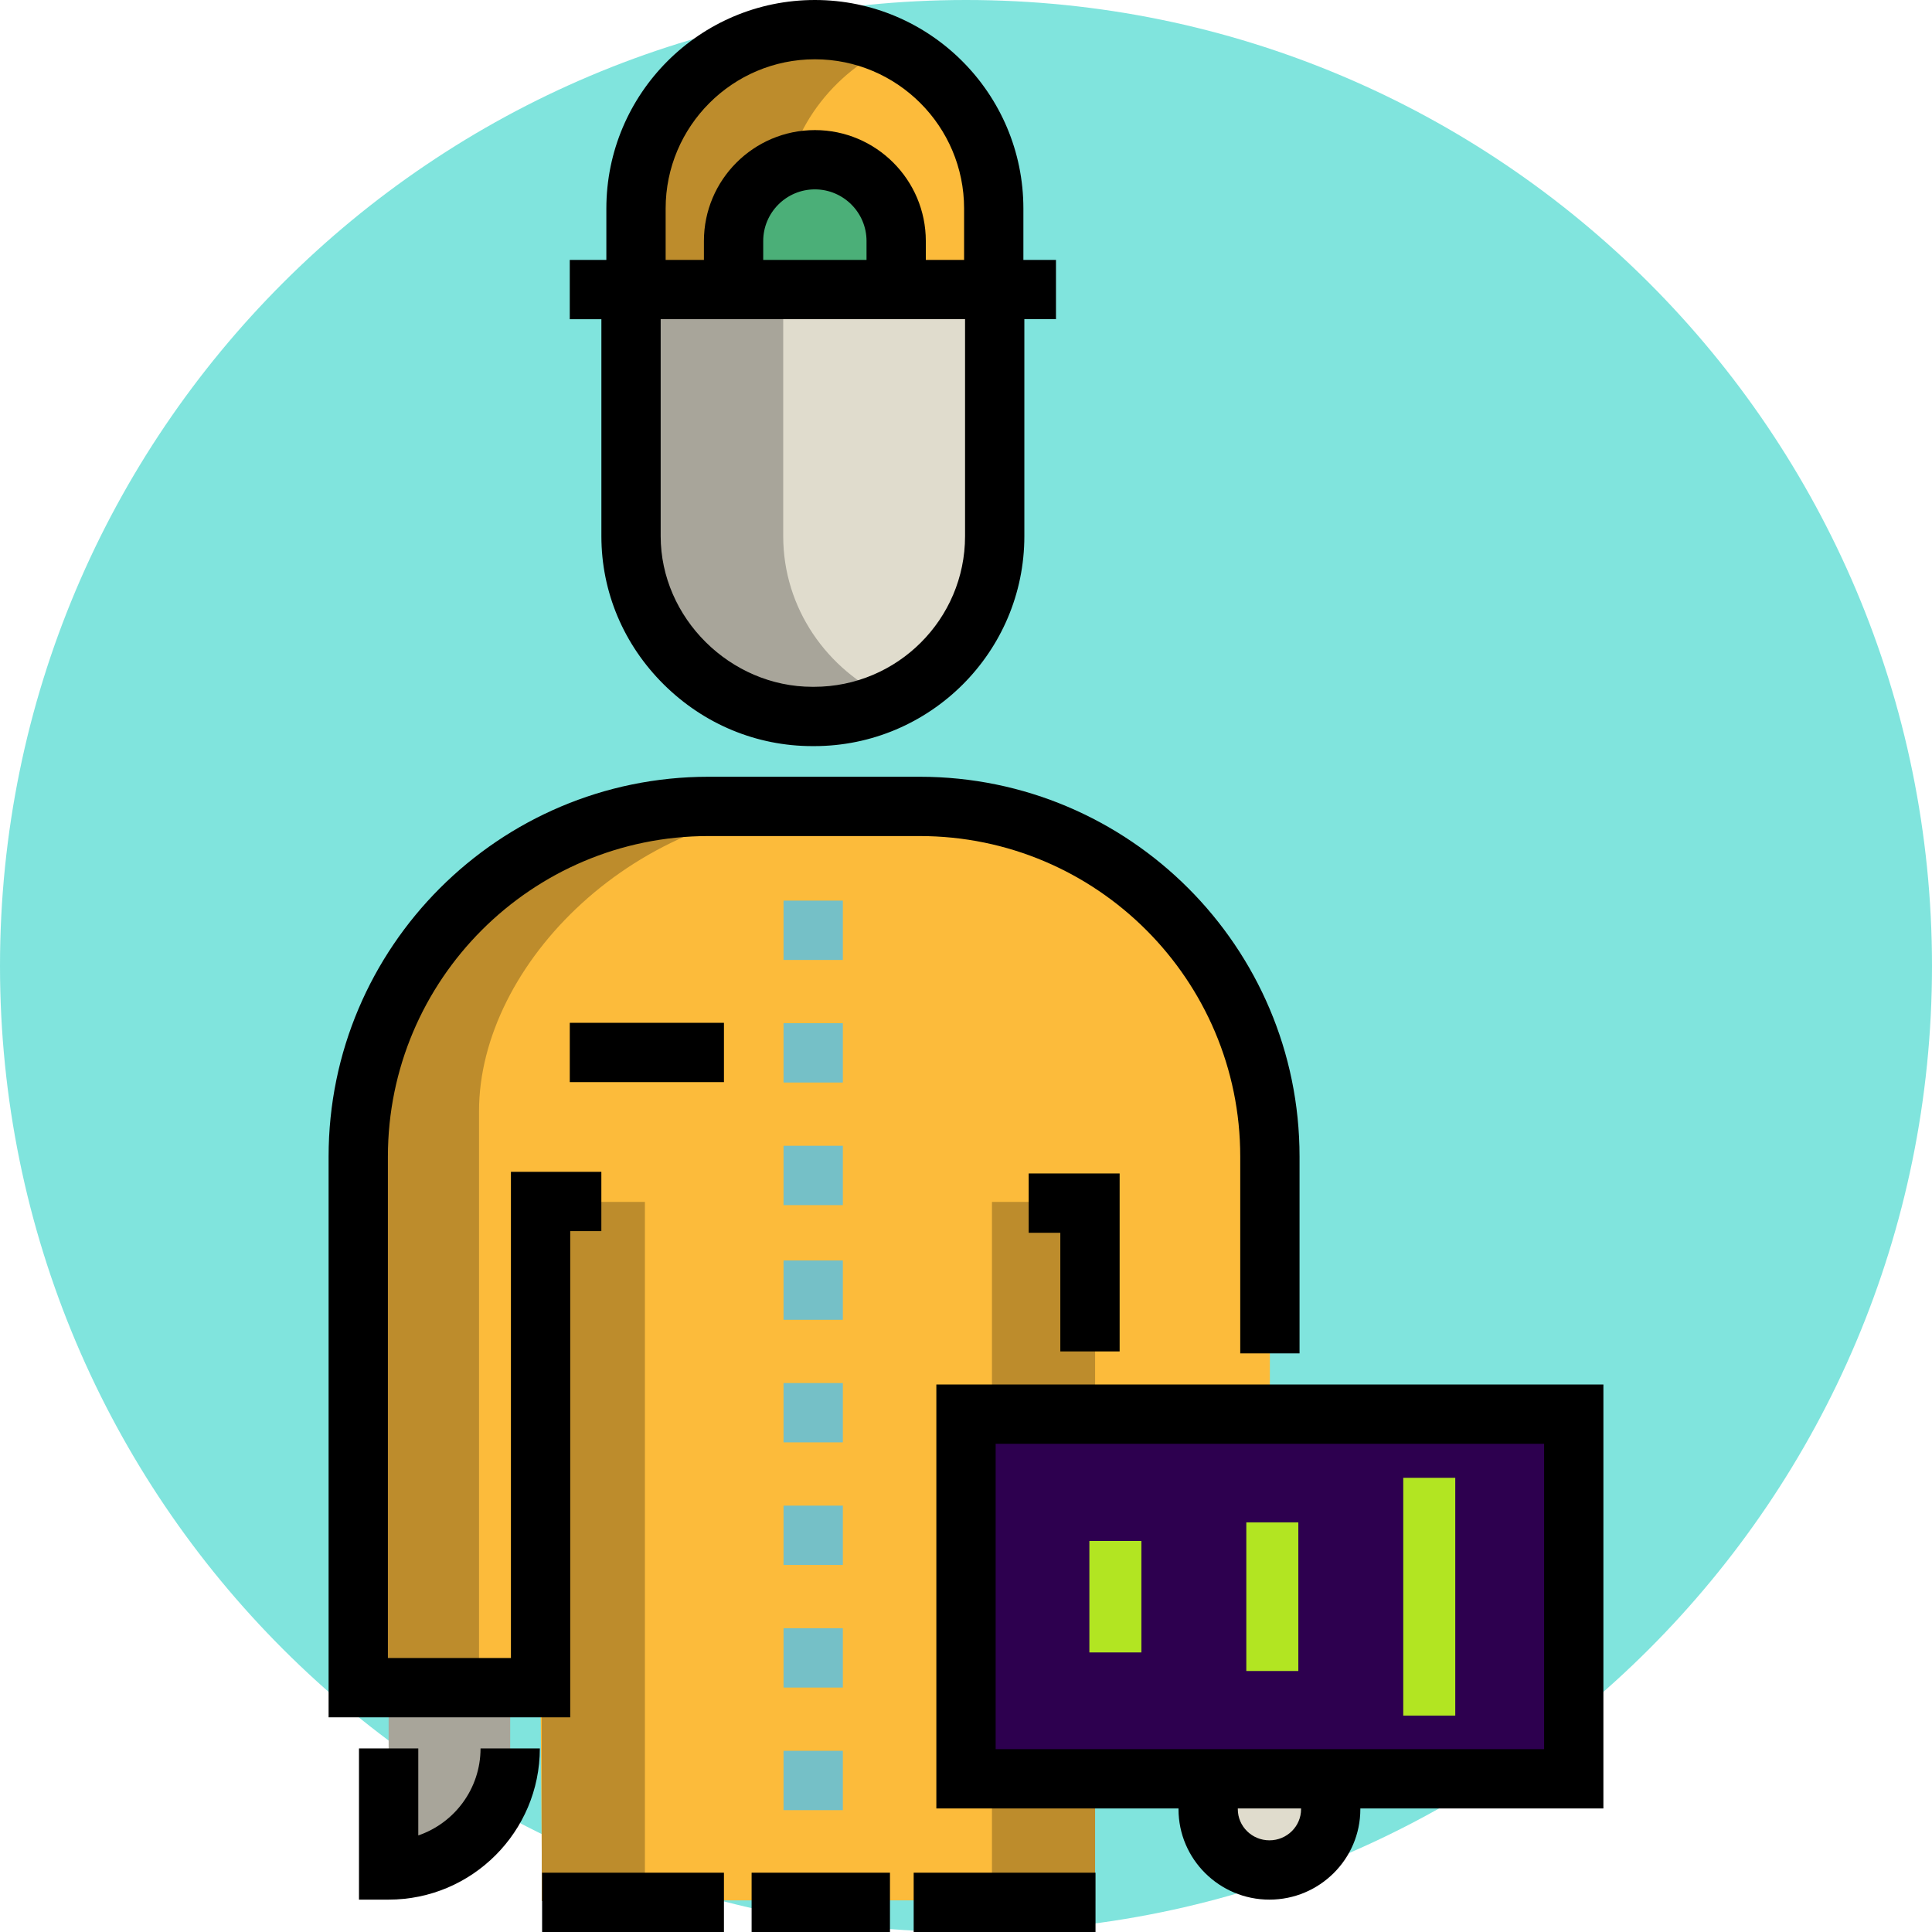 <?xml version="1.0" encoding="UTF-8" standalone="no"?>
<!-- Generator: Adobe Illustrator 19.0.0, SVG Export Plug-In . SVG Version: 6.00 Build 0)  -->

<svg
   xmlns:dc="http://purl.org/dc/elements/1.1/"
   xmlns:cc="http://creativecommons.org/ns#"
   xmlns:rdf="http://www.w3.org/1999/02/22-rdf-syntax-ns#"
   xmlns:svg="http://www.w3.org/2000/svg"
   xmlns="http://www.w3.org/2000/svg"
   xmlns:sodipodi="http://sodipodi.sourceforge.net/DTD/sodipodi-0.dtd"
   xmlns:inkscape="http://www.inkscape.org/namespaces/inkscape"
   version="1.1"
   id="Layer_1"
   x="0px"
   y="0px"
   viewBox="0 0 260 260"
   xml:space="preserve"
   inkscape:version="0.91 r13725"
   sodipodi:docname="subscription-icon.svg"
   width="260"
   height="260"><defs
     id="defs14455" /><sodipodi:namedview
     pagecolor="#ffffff"
     bordercolor="#666666"
     borderopacity="1"
     objecttolerance="10"
     gridtolerance="10"
     guidetolerance="10"
     inkscape:pageopacity="0"
     inkscape:pageshadow="2"
     inkscape:window-width="1366"
     inkscape:window-height="745"
     id="namedview14453"
     showgrid="false"
     fit-margin-top="0"
     fit-margin-left="0"
     fit-margin-right="0"
     fit-margin-bottom="0"
     inkscape:zoom="0.921875"
     inkscape:cx="94.128774"
     inkscape:cy="171.79849"
     inkscape:window-x="-8"
     inkscape:window-y="-8"
     inkscape:window-maximized="1"
     inkscape:current-layer="Layer_1" /><path
     style="fill:#5dddd3;fill-opacity:0.784"
     d="M 130,-3.0517578e-5 C 201.797,-3.0517578e-5 260,58.202 260,130 260,201.797 201.797,260 130,260 58.202,260 0,201.797 0,130 0,58.202 58.203,-3.0517578e-5 130,-3.0517578e-5 Z"
     id="path5328"
     inkscape:connector-curvature="0"
     inkscape:transform-center-x="135.59323"
     inkscape:transform-center-y="11.932204" /><g
     id="g14423"
     transform="translate(-120.907,-150.155)" /><g
     id="g14425"
     transform="translate(-120.907,-150.155)" /><g
     id="g14427"
     transform="translate(-120.907,-150.155)" /><g
     id="g14429"
     transform="translate(-120.907,-150.155)" /><g
     id="g14431"
     transform="translate(-120.907,-150.155)" /><g
     id="g14433"
     transform="translate(-120.907,-150.155)" /><g
     id="g14435"
     transform="translate(-120.907,-150.155)" /><g
     id="g14437"
     transform="translate(-120.907,-150.155)" /><g
     id="g14439"
     transform="translate(-120.907,-150.155)" /><g
     id="g14441"
     transform="translate(-120.907,-150.155)" /><g
     id="g14443"
     transform="translate(-120.907,-150.155)" /><g
     id="g14445"
     transform="translate(-120.907,-150.155)" /><g
     id="g14447"
     transform="translate(-120.907,-150.155)" /><g
     id="g14449"
     transform="translate(-120.907,-150.155)" /><g
     id="g14451"
     transform="translate(-120.907,-150.155)" /><path
     inkscape:connector-curvature="0"
     style="fill:#a8a59a"
     d="m 52.301,227.117 0,24.536 0,0 c 9.034,0 16.358,-7.324 16.358,-16.358 l 0,0 0,-8.179 -16.358,0 z"
     id="path16280" /><path
     inkscape:connector-curvature="0"
     style="fill:#e0dccd"
     d="m 179.346,239.253 0,4.223 c 0,4.517 -3.728,8.179 -8.245,8.179 -4.517,0 -8.246,-3.662 -8.246,-8.179 l 0,-4.223"
     id="path16282" /><path
     inkscape:connector-curvature="0"
     style="fill:#fcbb3b"
     d="m 170.894,155.644 c 0,-26.024 -21.097,-47.121 -47.121,-47.121 l -28.443,0 c -26.024,0 -47.121,21.097 -47.121,40.965 l 0,77.629 24.536,0 0.205,28.626 73.363,0 0.043,-16.358 20.448,0 -36.805,0 0,-49.074 40.895,0 0,-34.667 0,0 z"
     id="path16284" /><g
     transform="matrix(0.508,0,0,0.508,1.5e-5,-2.1617578e-5)"
     id="g16286"><path
       inkscape:connector-curvature="0"
       style="fill:#bd8c2c"
       d="m 219.943,213.442 -32.213,0 c -51.247,0 -93.306,41.811 -93.306,80.937 l 0,152.672 32.475,0 0,-152.673 c 0,-39.125 41.796,-80.936 93.044,-80.936 z"
       id="path16288" /><rect
       x="143.518"
       y="318.399"
       style="fill:#bd8c2c"
       width="27.321"
       height="185.221"
       id="rect16290" /><rect
       x="262.784"
       y="318.399"
       style="fill:#bd8c2c"
       width="27.321"
       height="185.221"
       id="rect16292" /></g><path
     inkscape:connector-curvature="0"
     style="fill:#fcbb3b"
     d="m 85.591,39.002 0,-10.942 c 0,-13.295 10.777,-24.071 24.071,-24.071 l 0,0 c 13.294,0 24.071,10.777 24.071,24.071 l 0,10.941"
     id="path16294" /><rect
     x="129.998"
     y="190.312"
     style="fill:#2d004f;fill-opacity:1"
     width="81.79"
     height="49.074"
     id="rect16296" /><rect
     x="129.998"
     y="190.312"
     style="fill:#2d004f;fill-opacity:1"
     width="20.448"
     height="49.074"
     id="rect16300" /><path
     inkscape:connector-curvature="0"
     style="fill:#bd8c2c"
     d="m 119.568,6.379 c -3.152,-1.516 -6.89,-2.389 -10.621,-2.389 -13.295,0 -24.291,10.777 -24.291,24.072 l 0,10.639 20.747,0 0,-10.639 c 0,-9.563 6.087,-17.798 14.165,-21.682 z"
     id="path16302" /><path
     inkscape:connector-curvature="0"
     style="fill:#4baf78"
     d="m 98.72,39.002 0,-6.564 c 0,-6.042 4.899,-10.941 10.941,-10.941 l 0,0 c 6.042,0 10.941,4.899 10.941,10.941 l 0,6.565"
     id="path16304" /><path
     inkscape:connector-curvature="0"
     style="fill:#e0dccd"
     d="m 134.129,38.7 0,33.457 c 0,13.309 -11.267,23.996 -24.577,23.996 l -0.219,0 c -13.309,0 -24.678,-10.687 -24.678,-23.996 l 0,-33.457"
     id="path16306" /><path
     inkscape:connector-curvature="0"
     style="fill:#a8a59a"
     d="m 105.402,72.156 0,-33.456 -20.747,0 0,33.456 c 0,13.309 11.369,23.997 24.678,23.997 l 0.219,0 c 3.594,0 6.993,-0.757 10.104,-2.168 -8.345,-3.813 -14.254,-12.113 -14.254,-21.829 z"
     id="path16308" /><path
     inkscape:connector-curvature="0"
     d="m 76.737,231.107 -32.516,0 0,-75.463 c 0,-28.183 22.928,-51.111 51.111,-51.111 l 28.443,0 c 28.183,0 51.111,22.928 51.111,51.111 l 0,26.489 -7.98,0 0,-26.489 c 0,-23.783 -19.348,-43.131 -43.131,-43.131 l -28.443,0 c -23.783,0 -43.131,19.348 -43.131,43.131 l 0,67.484 16.557,0 0,-65.432 12.169,0 0,7.98 -4.189,0 0,65.431 z"
     id="path16310" /><path
     inkscape:connector-curvature="0"
     d="m 142.109,34.977 -4.386,0 0,-6.915 C 137.723,12.589 125.134,-2.1617578e-5 109.661,-2.1617578e-5 94.188,-2.1617578e-5 81.6,12.589 81.6,28.061 l 0,6.915 -4.924,0 0,7.98 4.256,0 0,29.201 c 0,7.5 2.982,14.586 8.396,19.955 5.396,5.35 12.501,8.297 20.006,8.297 l 0.219,0 c 15.605,0 28.3,-12.673 28.3,-28.252 l 0,-29.202 4.256,0 0,-7.979 -5e-4,0 z M 89.579,28.061 c 0,-11.073 9.009,-20.082 20.082,-20.082 11.073,0 20.082,9.009 20.082,20.082 l 0,6.915 -5.151,0 0,-2.539 c 0,-8.233 -6.698,-14.931 -14.931,-14.931 -8.233,0 -14.931,6.698 -14.931,14.931 l 0,2.539 -5.151,0 0,-6.915 z m 27.034,6.915 -13.903,0 0,-2.539 c 0,-3.833 3.118,-6.952 6.952,-6.952 3.833,0 6.952,3.118 6.952,6.952 l -5.1e-4,2.539 0,0 z m 13.26,37.18 c 0,11.178 -9.116,20.272 -20.321,20.272 l -0.219,0 c -11.07,0 -20.422,-9.284 -20.422,-20.272 l 0,-29.201 40.962,0 0,29.201 0,0 z"
     id="path16312" /><rect
     x="-230.877"
     y="188.843"
     width="32"
     height="7"
     id="rect16314"
     style="fill:#b2e522;fill-opacity:1"
     transform="matrix(0,-1,1,0,0,0)" /><rect
     x="146.603"
     y="207.377"
     style="fill:#b2e522;fill-opacity:1"
     width="7"
     height="15"
     id="rect16316" /><g
     transform="matrix(0.508,0,0,0.508,1.5e-5,-2.1617578e-5)"
     id="g16320"><rect
       x="207.567"
       y="238.585"
       style="fill:#75c0c7"
       width="15.714"
       height="15.714"
       id="rect16322" /><rect
       x="207.567"
       y="271.059"
       style="fill:#75c0c7"
       width="15.714"
       height="15.714"
       id="rect16324" /><rect
       x="207.567"
       y="303.534"
       style="fill:#75c0c7"
       width="15.714"
       height="15.714"
       id="rect16326" /><rect
       x="207.567"
       y="333.914"
       style="fill:#75c0c7"
       width="15.714"
       height="15.714"
       id="rect16328" /><rect
       x="207.567"
       y="366.388"
       style="fill:#75c0c7"
       width="15.714"
       height="15.714"
       id="rect16330" /><rect
       x="207.567"
       y="398.863"
       style="fill:#75c0c7"
       width="15.714"
       height="15.714"
       id="rect16332" /><rect
       x="207.567"
       y="431.338"
       style="fill:#75c0c7"
       width="15.714"
       height="15.714"
       id="rect16334" /><rect
       x="207.567"
       y="463.813"
       style="fill:#75c0c7"
       width="15.714"
       height="15.714"
       id="rect16336" /></g><path
     inkscape:connector-curvature="0"
     d="m 215.779,186.322 -89.769,0 0,57.053 32.589,0 0,0.1 c 0,6.71 5.489,12.169 12.235,12.169 6.746,0 12.235,-5.458 12.235,-12.169 l 0,-0.1 32.709,0 z m -40.688,57.153 c 0,2.31 -1.909,4.189 -4.256,4.189 -2.347,0 -4.256,-1.879 -4.256,-4.189 l 0,-0.1 8.511,0 0,0.1 z m 32.709,-8.079 -73.809,0 0,-41.094 20.886,0 32.45,0 20.473,0 z"
     id="path16338"
     sodipodi:nodetypes="ccccssscccccsscccccccccc" /><polygon
     transform="matrix(0.508,0,0,0.508,1.5e-5,-2.1617578e-5)"
     points="296.606,358.007 280.892,358.007 280.892,326.58 272.512,326.58 272.512,310.866 296.606,310.866 "
     id="polygon16340" /><path
     inkscape:connector-curvature="0"
     d="m 52.301,255.643 -3.99,0 0,-20.348 7.98,0 0,11.708 c 4.868,-1.663 8.378,-6.284 8.378,-11.708 l 7.98,0 c -8e-4,11.22 -9.128,20.348 -20.348,20.348 z"
     id="path16342" /><rect
     x="72.955"
     y="252.02"
     width="24.47"
     height="7.98"
     id="rect16344" /><rect
     x="101.149"
     y="252.02"
     width="18.619"
     height="7.98"
     id="rect16346" /><rect
     x="122.959"
     y="252.02"
     width="24.47"
     height="7.98"
     id="rect16348" /><rect
     x="76.679"
     y="137.647"
     width="20.747"
     height="7.98"
     id="rect16350" /><rect
     x="167.723"
     y="204.877"
     style="fill:#b2e522;fill-opacity:1"
     width="7"
     height="20"
     id="rect16316-0" /></svg>